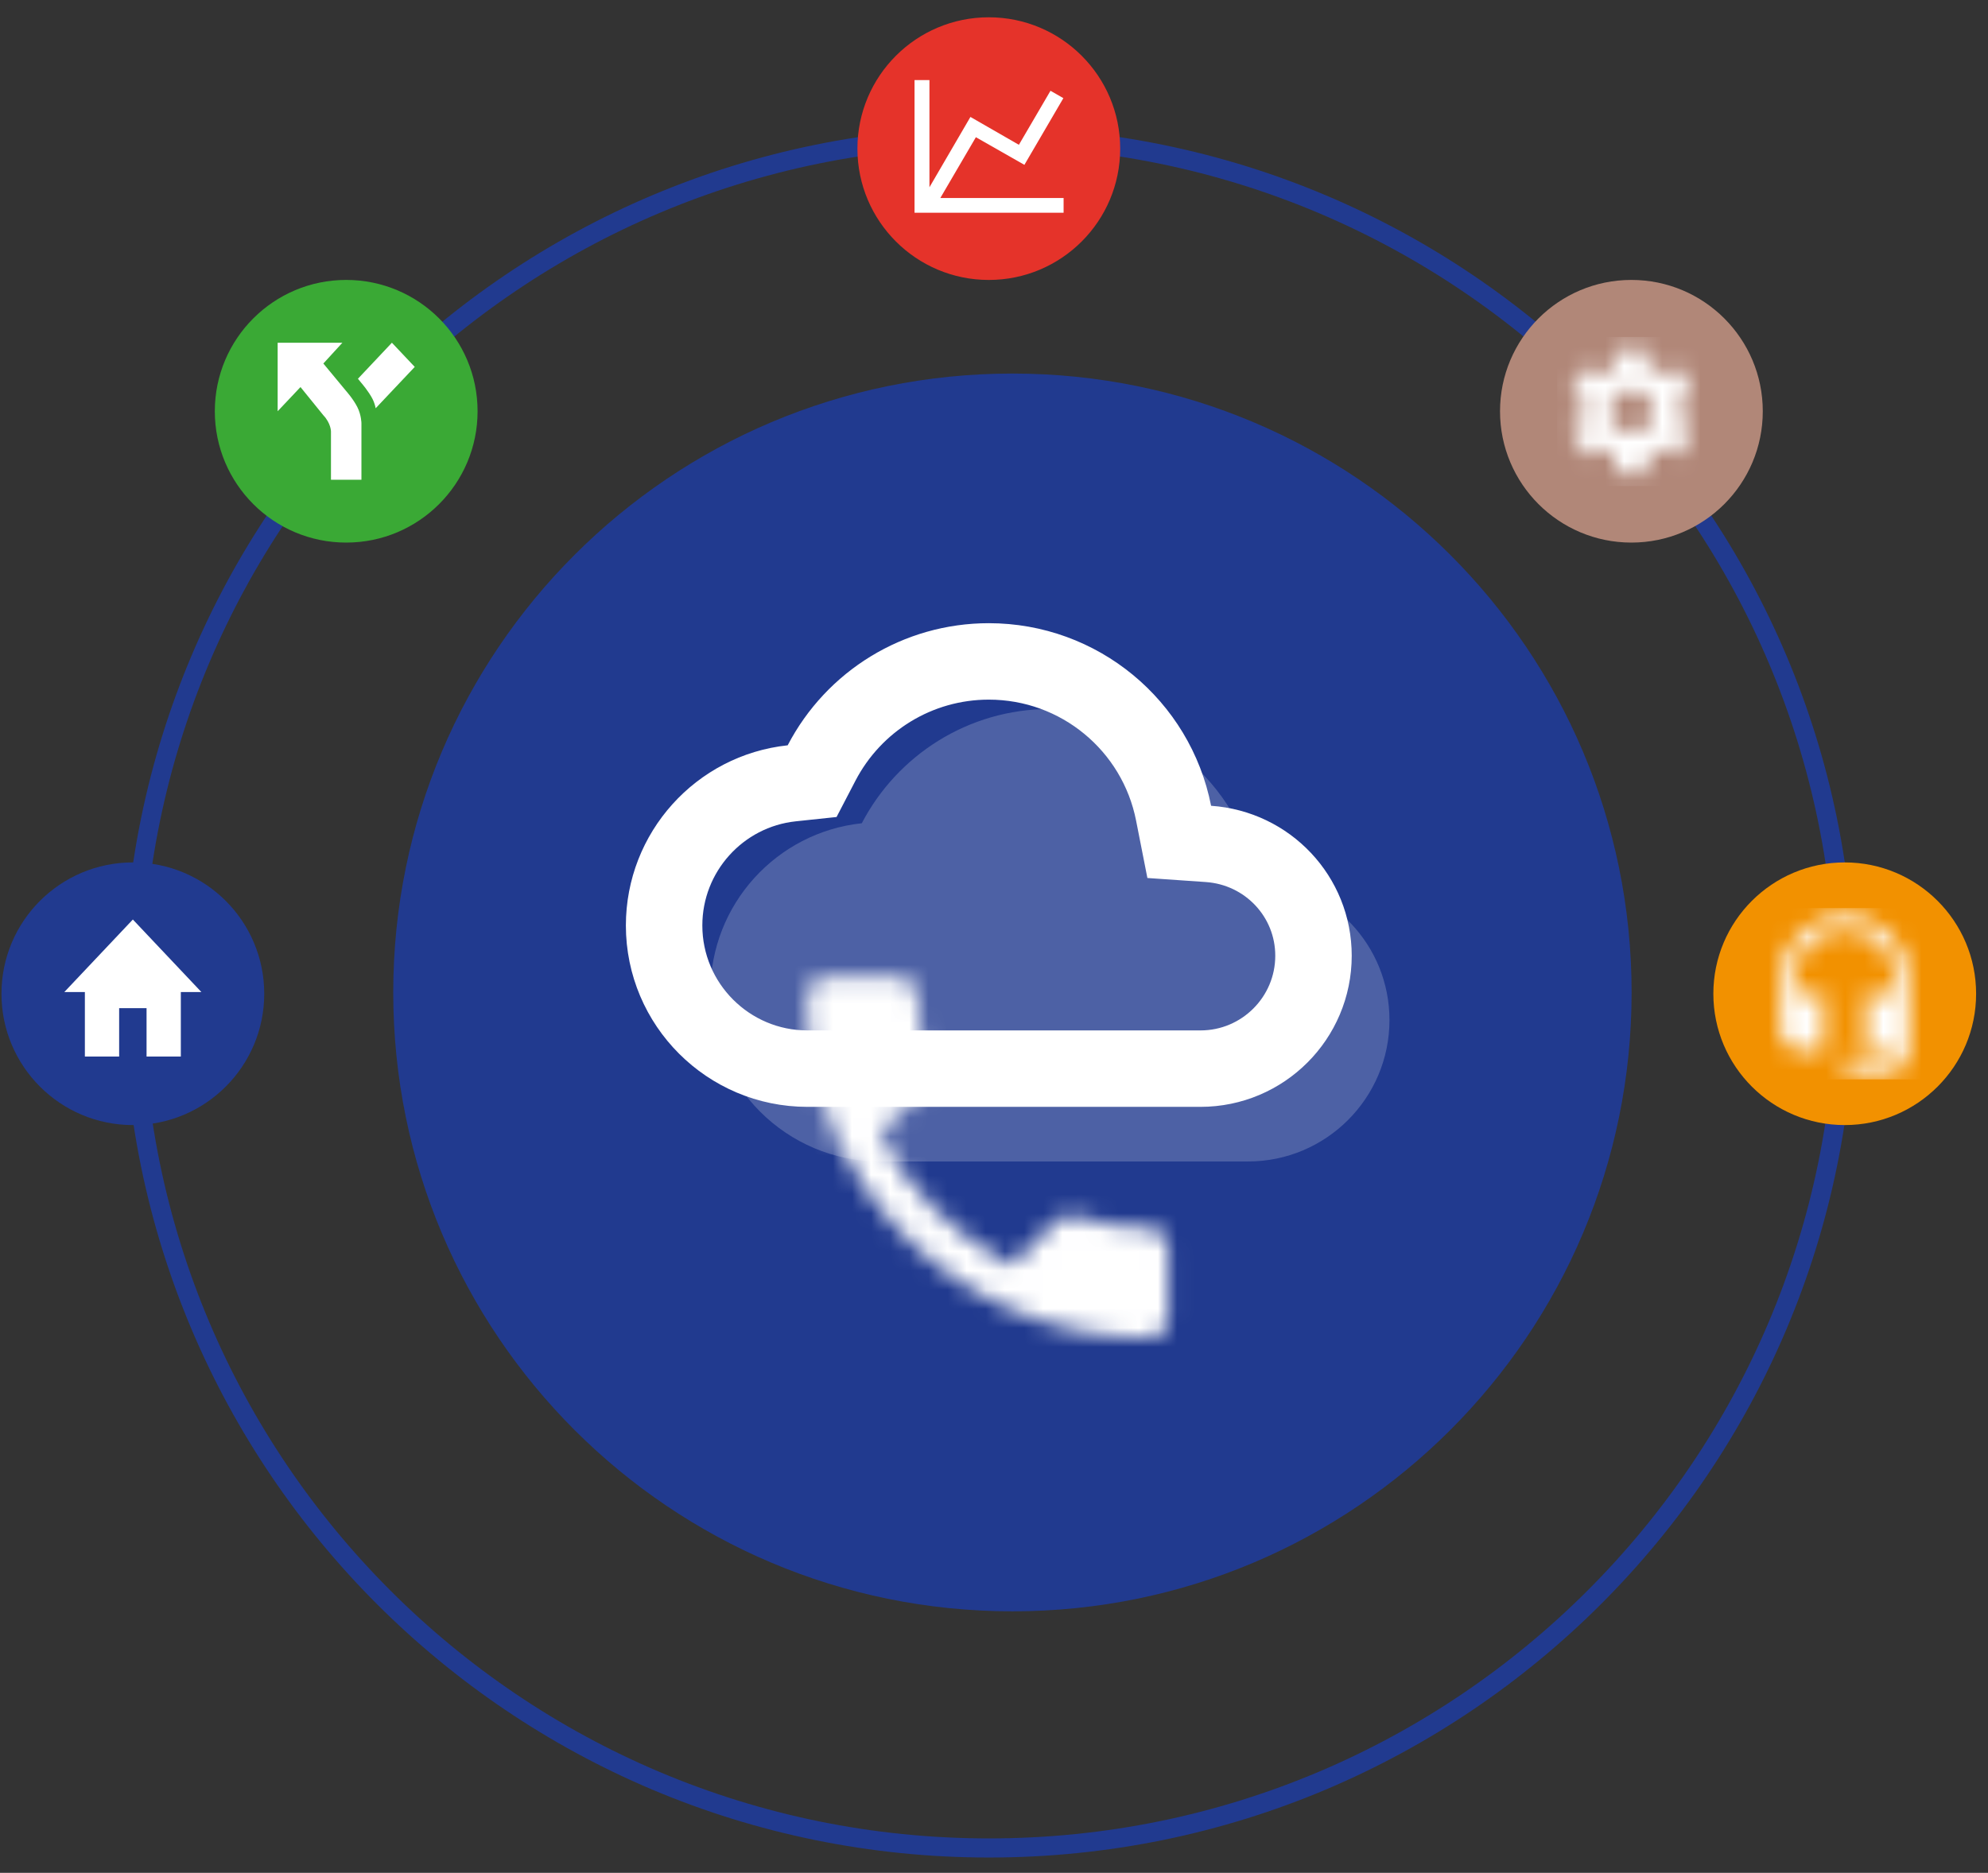 <?xml version="1.0" encoding="UTF-8"?>
<svg width="104px" height="98px" viewBox="0 0 104 98" version="1.1" xmlns="http://www.w3.org/2000/svg" xmlns:xlink="http://www.w3.org/1999/xlink">
    <rect x="0" y="0" width="104" height="98" fill="#333333" stroke="none"/>
    <!-- Generator: sketchtool 55.2 (78181) - https://sketchapp.com -->
    <title>B33C248E-CA62-49C2-9DFF-3BC6B85EA81C</title>
    <desc>Created with sketchtool.</desc>
    <defs>
        <polygon id="path-1" points="0.272 0.272 0.817 0.272 0.817 0.816 0.272 0.816"></polygon>
        <polygon id="path-3" points="0.272 0.272 0.817 0.272 0.817 0.816 0.272 0.816"></polygon>
        <polygon id="path-5" points="0 0.047 15.086 0.047 15.086 28.417 0 28.417"></polygon>
        <polygon id="path-7" points="0 0.095 15.085 0.095 15.085 28.467 0 28.467"></polygon>
        <polygon id="path-9" points="0.022 0.022 28.398 0.022 28.398 15.104 0.022 15.104"></polygon>
        <path d="M4.482,0.373 C2.626,0.373 1.121,1.878 1.121,3.735 L1.121,6.349 C1.121,6.969 1.621,7.469 2.241,7.469 L3.362,7.469 L3.362,4.481 L1.868,4.481 L1.868,3.735 C1.868,2.289 3.037,1.12 4.482,1.12 C5.928,1.12 7.097,2.289 7.097,3.735 L7.097,4.481 L5.603,4.481 L5.603,7.469 L7.097,7.469 L7.097,7.843 L4.482,7.843 L4.482,8.59 L6.724,8.59 C7.344,8.59 7.844,8.089 7.844,7.469 L7.844,3.735 C7.844,1.878 6.339,0.373 4.482,0.373 L4.482,0.373 Z" id="path-11"></path>
        <path d="M6.313,4.217 C6.326,4.113 6.336,4.009 6.336,3.899 C6.336,3.788 6.326,3.684 6.313,3.58 L6.999,3.044 C7.061,2.996 7.077,2.908 7.038,2.836 L6.388,1.712 C6.349,1.641 6.261,1.615 6.19,1.641 L5.381,1.966 C5.212,1.836 5.03,1.729 4.832,1.647 L4.708,0.786 C4.698,0.708 4.63,0.65 4.549,0.65 L3.249,0.65 C3.168,0.65 3.1,0.708 3.09,0.786 L2.967,1.647 C2.768,1.729 2.586,1.839 2.417,1.966 L1.608,1.641 C1.534,1.612 1.449,1.641 1.41,1.712 L0.76,2.836 C0.718,2.908 0.738,2.996 0.799,3.044 L1.485,3.58 C1.472,3.684 1.462,3.792 1.462,3.899 C1.462,4.006 1.472,4.113 1.485,4.217 L0.799,4.753 C0.738,4.802 0.721,4.89 0.76,4.961 L1.41,6.086 C1.449,6.157 1.537,6.183 1.608,6.157 L2.417,5.832 C2.586,5.962 2.768,6.069 2.967,6.151 L3.09,7.012 C3.1,7.09 3.168,7.148 3.249,7.148 L4.549,7.148 C4.63,7.148 4.698,7.09 4.708,7.012 L4.832,6.151 C5.03,6.069 5.212,5.959 5.381,5.832 L6.19,6.157 C6.264,6.186 6.349,6.157 6.388,6.086 L7.038,4.961 C7.077,4.89 7.061,4.802 6.999,4.753 L6.313,4.217 L6.313,4.217 Z M3.899,5.036 C3.272,5.036 2.762,4.526 2.762,3.899 C2.762,3.272 3.272,2.762 3.899,2.762 C4.526,2.762 5.036,3.272 5.036,3.899 C5.036,4.526 4.526,5.036 3.899,5.036 L3.899,5.036 Z" id="path-13"></path>
        <path d="M6.945,11.317 C8.456,14.286 10.89,16.709 13.859,18.23 L16.167,15.922 C16.45,15.639 16.87,15.545 17.237,15.67 C18.412,16.058 19.681,16.268 20.982,16.268 C21.559,16.268 22.031,16.74 22.031,17.317 L22.031,20.978 C22.031,21.555 21.559,22.027 20.982,22.027 C11.131,22.027 3.147,14.045 3.147,4.196 C3.147,3.619 3.619,3.147 4.196,3.147 L7.868,3.147 C8.445,3.147 8.917,3.619 8.917,4.196 C8.917,5.507 9.127,6.765 9.515,7.94 C9.631,8.307 9.547,8.716 9.253,9.01 L6.945,11.317 L6.945,11.317 Z" id="path-15"></path>
    </defs>
    <g id="Stylesheet" stroke="none" stroke-width="1" fill="none" fill-rule="evenodd">
        <g id="Icons" transform="translate(-482, -387)">
            <g id="Illustratie-Essential-Copy" transform="translate(475, 386)">
                <g id="Group-34" transform="translate(19.463, 12.791)">
                    <path d="M72.893,40.141 C72.893,58.027 58.39,72.526 40.501,72.526 C22.611,72.526 8.109,58.027 8.109,40.141 C8.109,22.255 22.611,7.756 40.501,7.756 C58.39,7.756 72.893,22.255 72.893,40.141" id="Fill-1" fill="#213A8F"></path>
                    <g id="Group-5" transform="translate(0.079, 79.466)">
                        <mask id="mask-2" fill="white">
                            <use xlink:href="#path-1"></use>
                        </mask>
                        <g id="Clip-4"></g>
                        <path d="" id="Fill-3" fill="#213A8F" mask="url(#mask-2)"></path>
                    </g>
                    <g id="Group-8" transform="translate(0.079, 79.466)">
                        <mask id="mask-4" fill="white">
                            <use xlink:href="#path-3"></use>
                        </mask>
                        <g id="Clip-7"></g>
                        <path d="" id="Fill-6" fill="#213A8F" mask="url(#mask-4)"></path>
                    </g>
                    <g id="Group-13" transform="translate(0.351, 11.838)">
                        <mask id="mask-6" fill="white">
                            <use xlink:href="#path-5"></use>
                        </mask>
                        <g id="Clip-12"></g>
                    </g>
                    <g id="Group-16" transform="translate(0.351, 40.005)">
                        <mask id="mask-8" fill="white">
                            <use xlink:href="#path-7"></use>
                        </mask>
                        <g id="Clip-15"></g>
                    </g>
                    <g id="Group-22" transform="translate(40.365, 65.178)">
                        <mask id="mask-10" fill="white">
                            <use xlink:href="#path-9"></use>
                        </mask>
                        <g id="Clip-21"></g>
                    </g>
                </g>
                <path d="M103.516,52.932 C103.516,77.657 83.467,97.7 58.738,97.7 C34.008,97.7 13.961,77.657 13.961,52.932 C13.961,28.207 34.008,8.164 58.738,8.164 C83.467,8.164 103.516,28.207 103.516,52.932" id="Fill-1" stroke="#213A8F"></path>
                <g id="Icon/Rapportage-Copy-4" transform="translate(7.077, 46.128)" fill-rule="nonzero">
                    <g id="Icon/ContactManagement">
                        <ellipse id="Oval" fill="#213A8F" cx="6.873" cy="6.872" rx="6.873" ry="6.872"></ellipse>
                        <polygon id="Path" fill="#FFFFFF" points="6.156 10.158 6.156 7.627 7.59 7.627 7.59 10.158 9.383 10.158 9.383 6.784 10.459 6.784 6.873 2.988 3.287 6.784 4.363 6.784 4.363 10.158"></polygon>
                    </g>
                </g>
                <g id="Icon/Rapportage-Copy-4" transform="translate(96.632, 46.128)">
                    <g id="Icon/Interactie">
                        <ellipse id="Oval" fill="#F29100" cx="6.873" cy="6.872" rx="6.873" ry="6.872"></ellipse>
                        <g id="headset_mic" transform="translate(2.391, 2.39)">
                            <polygon id="Base" opacity="0.1" points="-1.86769726e-08 -1.86728797e-08 8.965 -1.86728797e-08 8.965 8.963 -1.86769726e-08 8.963"></polygon>
                            <mask id="mask-12" fill="white">
                                <use xlink:href="#path-11"></use>
                            </mask>
                            <g id="Icon" opacity="0.1"></g>
                            <rect id="↳-🎨-Color" fill="#FFFFFF" mask="url(#mask-12)" x="0" y="0" width="8.965" height="8.963"></rect>
                        </g>
                    </g>
                </g>
                <g id="Icon/Rapportage-Copy-3" transform="translate(51.855, 1.905)">
                    <g id="Icon/Rapportage">
                        <ellipse id="Oval" fill="#E5332A" cx="6.873" cy="6.872" rx="6.873" ry="6.872"></ellipse>
                        <g id="Icons/Rapportage" transform="translate(2.988, 3.286)" fill="#FFFFFF">
                            <polygon id="Fill-1" points="0 0 0 6.942 7.798 6.942 7.798 6.17 1.349 6.17 3.209 2.989 5.747 4.435 7.786 0.945 7.112 0.559 5.459 3.386 2.924 1.928 0.78 5.608 0.78 0"></polygon>
                        </g>
                    </g>
                </g>
                <g id="Icon/Rapportage-Copy-3" transform="translate(18.238, 15.648)" fill-rule="nonzero">
                    <g id="Icon/ContactManagement">
                        <ellipse id="Oval" fill="#3AA935" cx="6.873" cy="6.872" rx="6.873" ry="6.872"></ellipse>
                        <g id="directions-fork" transform="translate(3.287, 3.286)" fill="#FFFFFF">
                            <path d="M0,0 L0,3.585 L1.195,2.32 L2.391,3.796 C2.789,4.218 2.789,4.64 2.789,4.64 L2.789,7.17 L4.383,7.17 L4.383,4.218 C4.383,4.218 4.383,3.796 4.172,3.374 C3.961,2.953 3.586,2.531 3.586,2.531 L2.391,1.088 L3.387,0 M5.977,0 L4.2,1.885 L4.383,2.109 C4.383,2.109 4.753,2.531 4.969,2.953 C5.052,3.121 5.1,3.286 5.128,3.429 L7.172,1.265" id="Shape"></path>
                        </g>
                    </g>
                </g>
                <g id="Icon/Rapportage-Copy-3" transform="translate(85.472, 15.648)">
                    <g id="Icon/Rapportage">
                        <ellipse id="Oval" fill="#B18778" cx="6.873" cy="6.872" rx="6.873" ry="6.872"></ellipse>
                        <g id="Icons/Rapportage" transform="translate(2.988, 2.988)">
                            <polygon id="Base" points="-1.62459953e-08 -1.62454067e-08 7.798 -1.62454067e-08 7.798 7.798 -1.62459953e-08 7.798"></polygon>
                            <mask id="mask-14" fill="white">
                                <use xlink:href="#path-13"></use>
                            </mask>
                            <g id="Icon" fill-rule="nonzero"></g>
                            <rect id="↳-🎨-Color" fill="#FFFFFF" mask="url(#mask-14)" x="0" y="0" width="7.798" height="7.798"></rect>
                        </g>
                    </g>
                </g>
                <g id="Group" transform="translate(39.742, 33.61)">
                    <g id="call" transform="translate(6.329, 15.376)">
                        <polygon id="Base" points="-5.24557837e-08 -5.24444162e-08 25.179 -5.24444162e-08 25.179 25.173 -5.24557837e-08 25.173"></polygon>
                        <mask id="mask-16" fill="white">
                            <use xlink:href="#path-15"></use>
                        </mask>
                        <g id="Icon"></g>
                        <rect id="↳-🎨-Color" fill="#FFFFFF" mask="url(#mask-16)" x="0" y="0" width="25.179" height="25.173"></rect>
                    </g>
                    <path d="M33.063,13.428 C32.057,8.323 27.572,4.49 22.185,4.49 C17.907,4.49 14.192,6.917 12.342,10.469 C7.887,10.942 4.423,14.716 4.423,19.288 C4.423,24.186 8.405,28.167 13.304,28.167 L32.545,28.167 C36.63,28.167 39.946,24.852 39.946,20.768 C39.946,16.861 36.912,13.695 33.063,13.428 L33.063,13.428 Z" id="Path" fill-opacity="0.2" fill="#FFFFFF" fill-rule="nonzero"></path>
                    <path d="M30.477,11.55 L28.949,11.444 L28.653,9.941 C27.748,5.35 23.718,2 18.986,2 C15.273,2 11.926,4.075 10.238,7.315 L9.743,8.266 L8.676,8.379 C4.897,8.781 2,11.987 2,15.818 C2,19.95 5.361,23.309 9.493,23.309 L30.061,23.309 C33.324,23.309 35.972,20.661 35.972,17.4 C35.972,14.306 33.573,11.764 30.477,11.55 Z" id="Path-Copy" stroke="#FFFFFF" stroke-width="4" fill-rule="nonzero"></path>
                </g>
            </g>
        </g>
    </g>
</svg>
